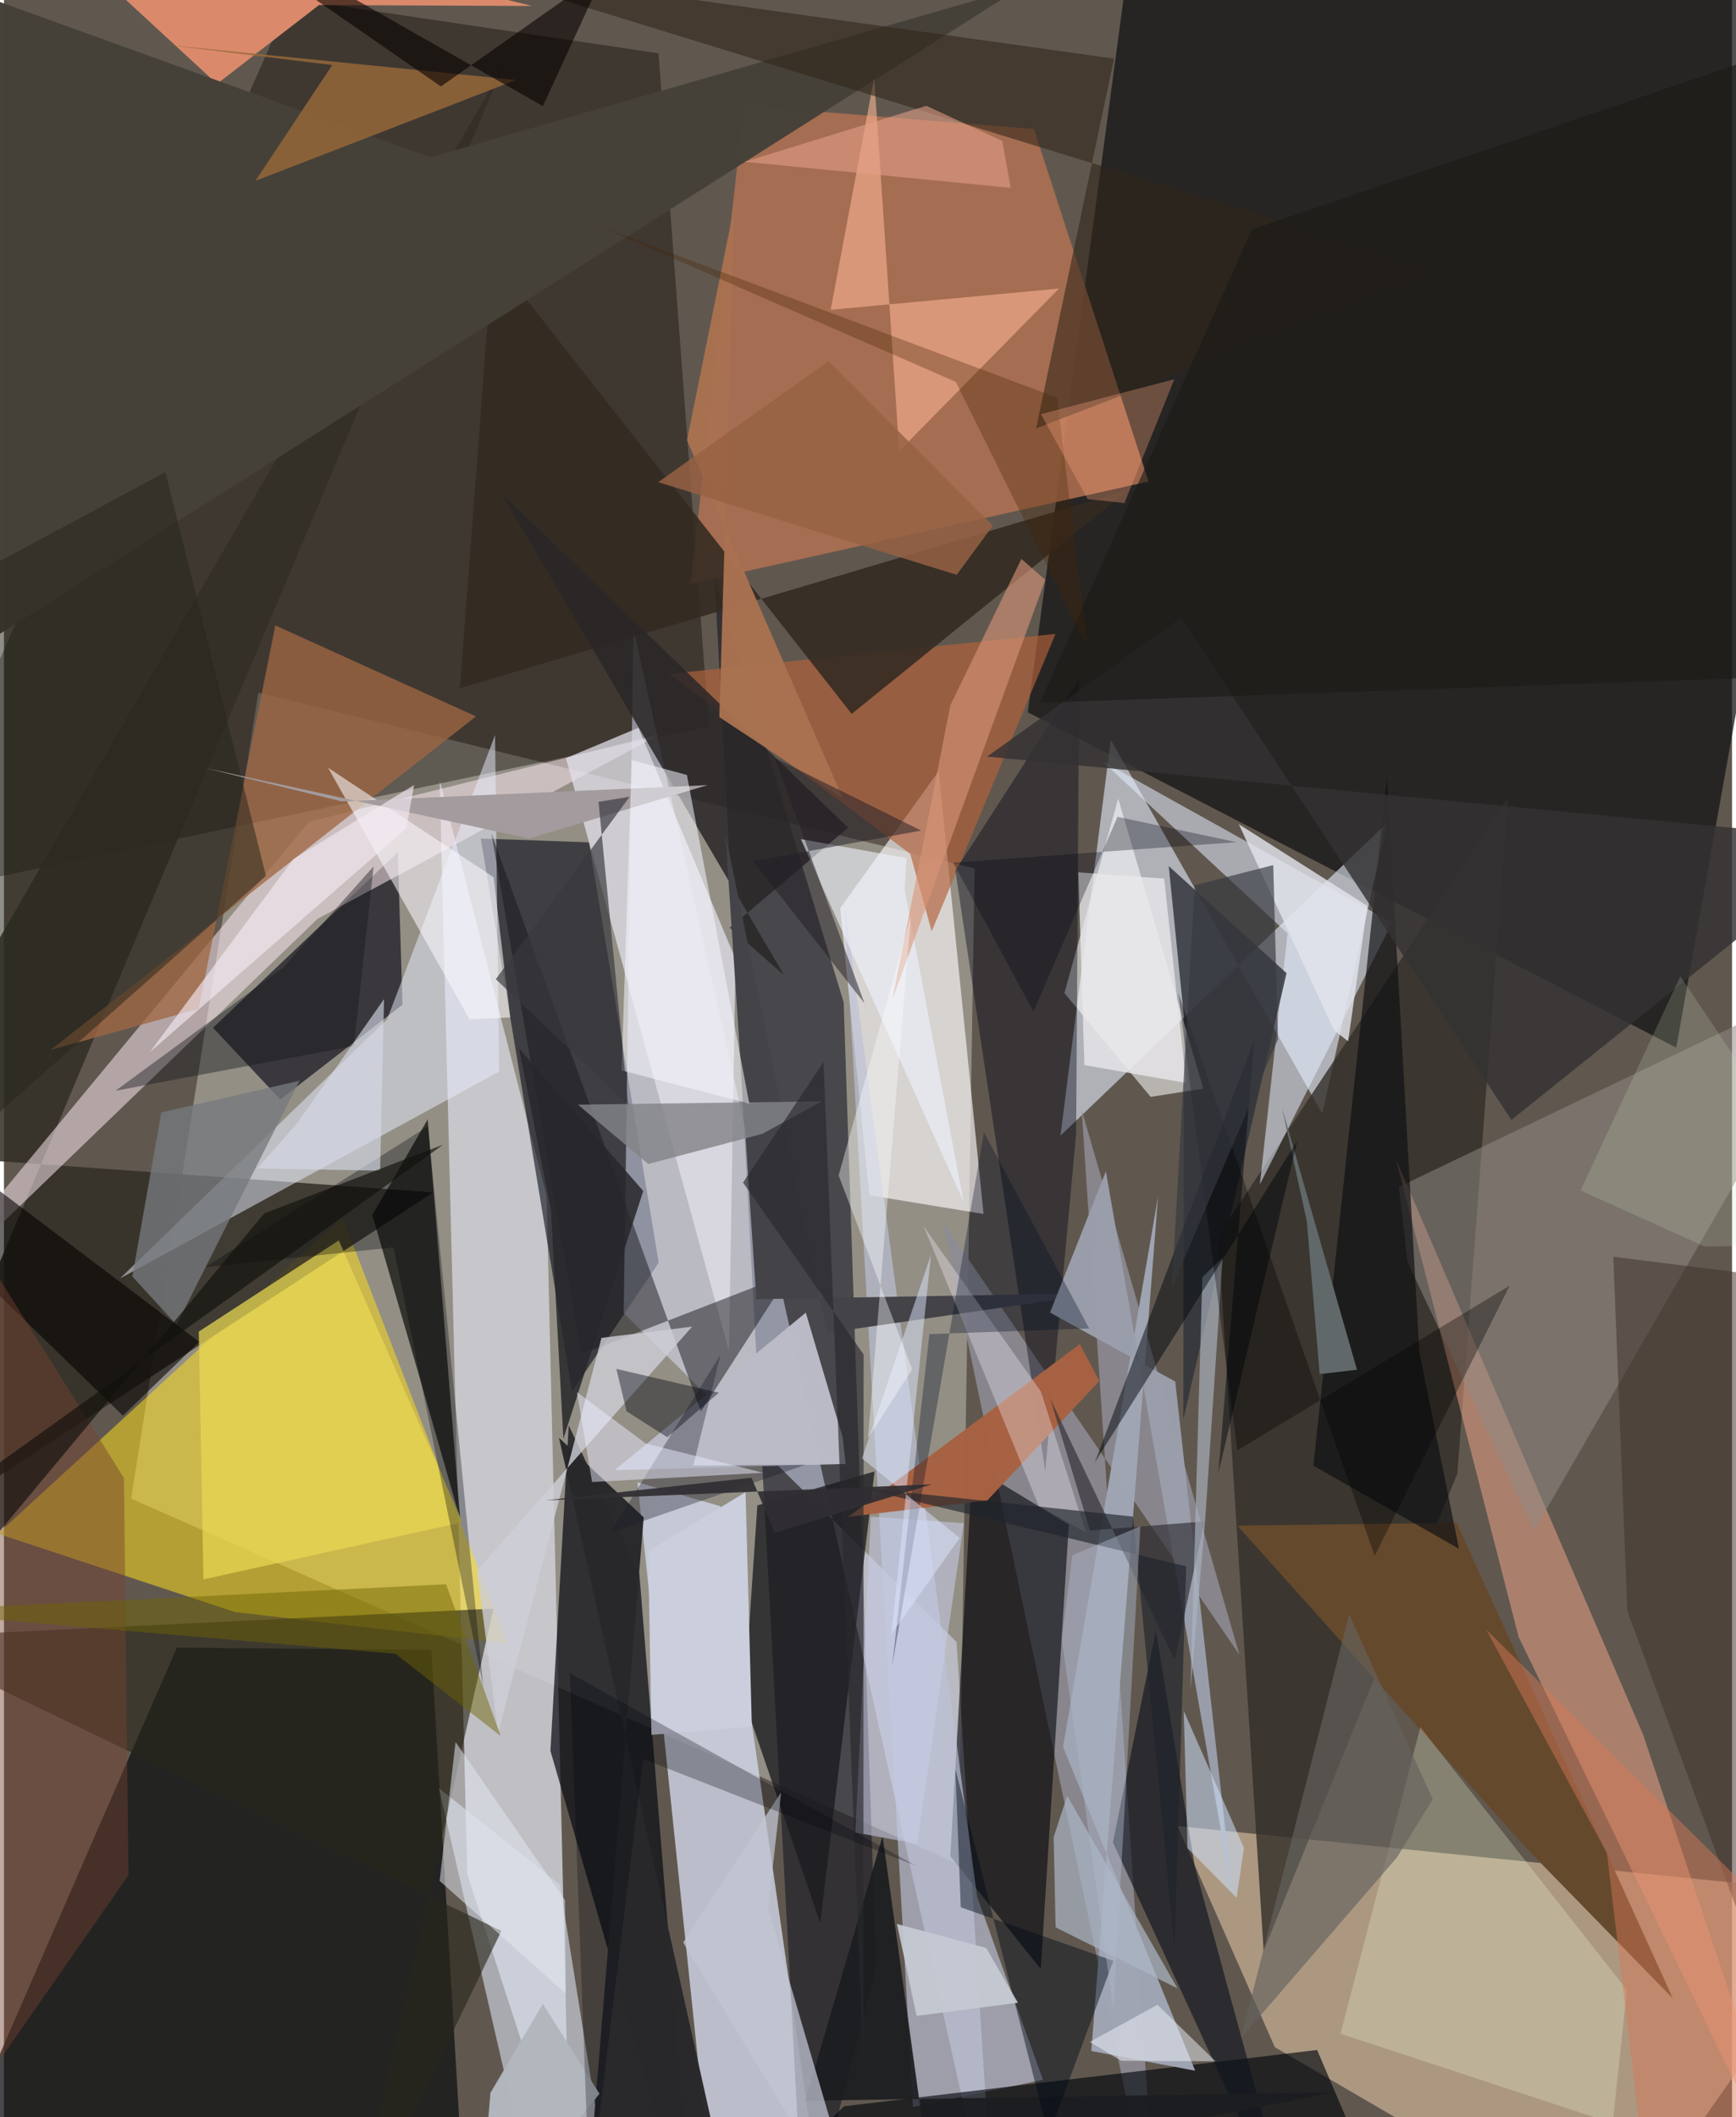 <svg xmlns="http://www.w3.org/2000/svg" width="228" height="278" viewBox="0 0 836 1024"><path fill="#60584f" d="M0 0h836v1024H0z"/><path fill="#aaa89d" fill-opacity=".686" d="M61.527 724.832l61.545-389.857 346.499 85.067-7.656 481.653z"/><path fill="#151514" fill-opacity=".749" d="M808.993 506.718l-313.71-162.213L549.86-62 898 8.667z"/><path fill="#cdced5" fill-opacity=".867" d="M224.162 906.643l49.788 153.544-11.452-481.882-51.72-201.145z"/><path fill="#ddc1a3" fill-opacity=".604" d="M567.758 883.195l47.047 106.95L779.325 1086 898 916.845z"/><path fill="#101314" fill-opacity=".765" d="M221.474 1045.986L-41.73 1084.73 83.654 796.89l123.113 1.096z"/><path fill="#d2d7e8" fill-opacity=".8" d="M390.31 1031.038l-43.684-302.535-40.117-11.542L345.09 1086z"/><path fill="#e2eaf8" fill-opacity=".612" d="M637.736 538.579L535.458 357.803l-24.344 191.46 157.981-151.195z"/><path fill="#161724" fill-opacity=".596" d="M343.725 279.273l62.488 205.479 15.709 466.843L387.162 1086z"/><path fill="#0c0400" fill-opacity=".38" d="M-53.006 434.664l394.01-83.178-24.353-325.724L138.735-.625z"/><path fill="#fcdc1a" fill-opacity=".537" d="M-2.93 741.794l114.663 37.908 131.753 15.24-79.744-206.144z"/><path fill="#050816" fill-opacity=".588" d="M283.03 407.415l-52.356-1.855 44.123 267.53 41.945-62.392z"/><path fill="#e0e6ff" fill-opacity=".498" d="M460.85 794.176L479.437 1086l-174.94-781.832-4.665 330.984z"/><path fill="#af7051" fill-opacity=".867" d="M332.2 282.3l221.497-49.421-55.4-170.45-140.31-11.374z"/><path fill="#322f26" fill-opacity=".859" d="M207.7 576.716L-62 752.877l303.3-720.38L-62 557.35z"/><path fill="#fffafe" fill-opacity=".631" d="M473.897 587.155L452.18 372.98l-47.62 66.267 14.1 138.849z"/><path fill="#0a0c14" fill-opacity=".722" d="M333.587 1086l-26.2-324.816-34.178-71.805-8.832 157.437z"/><path fill="#8e8c95" fill-opacity=".882" d="M557.947 1086l-103.92-495.223 143.61 209.464-76.261-263.362z"/><path fill="#312e29" fill-opacity=".796" d="M727.73 385.547l-24.626 327.176-93.708 230.848-22.041-345.788z"/><path fill="#00010f" fill-opacity=".608" d="M192.818 485.911l-59.154 45.843-32.534-34.648 89.38-84.884z"/><path fill="#fce7ee" fill-opacity=".537" d="M147.52 397.42l169.616-42.18-165.354 89.095L-62 650.55z"/><path fill="#03040b" fill-opacity=".596" d="M457.843 897.76l10.672-188.699 46.636 28.338-13.584 214.941z"/><path fill="#fcad8c" fill-opacity=".471" d="M732.725 791.655L875.655 1086l-82.696-247.005-119.565-278.353z"/><path fill="#eaf0ff" fill-opacity=".498" d="M56.128 618.343l183.415-100.065-1.957-162.778-52.18 137.429z"/><path fill="#050704" fill-opacity=".675" d="M199.666 661.317l-21.46-73.615 26.796-46.314 15.743 193.515z"/><path fill="#e4edfd" fill-opacity=".549" d="M607.58 572.84l13.378-121.404-89.648-83.29 140.212 78.111z"/><path fill="#2f3239" fill-opacity=".824" d="M570.545 686.56l.324-194.39-7.378-73.266 56.985 51.767z"/><path fill="#bcc2d6" fill-opacity=".667" d="M406.29 434.4l64.48 482.946 31.879 88.592-62.888 13.092z"/><path fill="#1a1b1e" fill-opacity=".773" d="M394.909 930.123l26.261-218.432-56.694 16.416-6.378 94.313z"/><path fill="#00060c" fill-opacity=".631" d="M373.097 1051.526L675.643 1086l-40.373-94.493-228.904 27.227z"/><path fill="#e2e1eb" fill-opacity=".741" d="M271.861 366.707l78.888 286.769 3.149-189.684-46.986-111.787z"/><path fill="#babbc7" fill-opacity=".988" d="M405.738 695.088l-17.839-60.207-92.426 76.188 111.689-3.005z"/><path fill="#fff" fill-opacity=".549" d="M554.738 530.52l-41.713-50.198 26.004-94.088 41.179 140.3z"/><path fill="#d2d8e4" fill-opacity=".643" d="M287.93 1030.396L261.247 1086l-50.802-221.102 58.488 46.645z"/><path fill="#b3623b" fill-opacity=".667" d="M438.459 412.988l-116.694-87.06 186.938-19.324-59.9 143.826z"/><path fill="#010414" fill-opacity=".404" d="M518.686 548.343l1.472-220.205-59.883 92.933 43.466 290.512z"/><path fill="#18181b" fill-opacity=".494" d="M235.812 403.087l101.36 279.624 43.138-66.901-101.17 39.301z"/><path fill="#9fa5b2" fill-opacity=".988" d="M576.28 1001.538l-63.932-156.605 45.955-266.037-32.28 413.1z"/><path fill="#332a21" fill-opacity=".882" d="M236.353 123.917l173.753 221.37 134.035-108.413-323.555 95.99z"/><path fill="#db8b6c" fill-opacity=".996" d="M255.529 2.896L-8.128-62 103.05 40.576l49.36-38.142z"/><path fill="#918986" fill-opacity=".525" d="M740.232 740.325l-61.219-129.872-4.173-36.398L898 467.108z"/><path fill="#28271b" fill-opacity=".624" d="M167.474 1086l73.174-152.093-294-141.8 290.167-14.087z"/><path fill="#46423a" fill-opacity=".996" d="M-62-20.709l268.269 96.843 285.736-82.33L-62 344.548z"/><path fill="#2a2728" fill-opacity=".859" d="M351.182 448.68l26.196 22.944-137.12-233.565L408.35 400.327z"/><path fill="#65492d" d="M596.69 737.903L736.939 894.42l70.434 72.164-104.578-230.035z"/><path fill="#9f6743" fill-opacity=".773" d="M94.211 487.912l37.069-185.419 97.07 44.006L22.512 507.836z"/><path fill="#a76243" fill-opacity=".996" d="M529.903 667.935l-9.452-17.804-111.945 83.476 67.221-7.906z"/><path fill="#434348" d="M398.21 644.647l-49.188-241.338 14.955 225.075 167.593-3.007z"/><path fill="#999eab" fill-opacity=".984" d="M566.632 668.205l28.126 251.687-61.678-353.337-27.039 68.284z"/><path fill="#f1fbd6" fill-opacity=".259" d="M685.216 835.375L646.6 983.628l131.635 43.309 6.909-64.42z"/><path fill="#0e1012" fill-opacity=".671" d="M633.469 708.896l35.581-332.459 15.678 277.597 19.18 95.066z"/><path fill="#0f141e" fill-opacity=".639" d="M536.478 891.105l20.776-102.312 18.854 113.99L626.083 1086z"/><path fill="#feb696" fill-opacity=".584" d="M510.382 139.572l-77.277 78.583-12.112-180.48-21.044 112.167z"/><path fill="#312519" fill-opacity=".58" d="M216.307-16.594l320.7 44.948-37.676 178.825 197.335-75.844z"/><path fill="#1c1d20" fill-opacity=".937" d="M643.765 1011.967l-196.18 38.262-22.516-162.205-37.427 128.053z"/><path fill="#986939" fill-opacity=".824" d="M158.812 31.452l-37.135 56.01 126.113-48.78L77.069 21.516z"/><path fill="#fcf9ff" fill-opacity=".557" d="M225.301 493.045l-68.482-121.702 80.04 52.94 8.06 67.79z"/><path fill="#343233" fill-opacity=".827" d="M569.464 298.795l159.775 242.9L898 406.298l-422.394-40.343z"/><path fill="#28282b" fill-opacity=".973" d="M309.495 733.907l-40.995-38.52 78.25 350.942-64.966 22.449z"/><path fill="#e6d652" fill-opacity=".741" d="M161.987 599.944l-67.738 44.11L96.51 763.9l125.335-27.66z"/><path fill="#acb5c5" fill-opacity=".71" d="M507.827 888.547l6.53-19.962 53.35 93.11-58.939-29.511z"/><path fill="#ceced7" fill-opacity=".8" d="M228.867 759.555l10.227 78.61 49.975-191.091 43.85-5.425z"/><path fill="#c1c6d3" fill-opacity=".733" d="M417.464 1086l-47.8-162.926 6.317-56.214-47.411 72.64z"/><path fill="#010918" fill-opacity=".447" d="M460.276 855.675l2.6 66.821 73.823 25.861-31.359 84.5z"/><path fill="#fbf5ff" fill-opacity=".329" d="M500.632 728.356l-55.75-135.29 56.718 79.899 21.805 68.237z"/><path fill="#c7cce7" fill-opacity=".557" d="M419.33 733.52l-7.447 152.816 29.934 5.498 22.533-155.1z"/><path fill="#2f2e34" fill-opacity=".647" d="M525.376 740.268l-19.161-63.732 60.113 126.337 14.477-67.007z"/><path fill="#3f322d" fill-opacity=".525" d="M778.568 607.842l6.78 171.38L898 1086V622.847z"/><path fill="#020101" fill-opacity=".58" d="M57.526 684.702L-62 568.469l2.937-35.54L94.445 648.991z"/><path fill="#030f23" fill-opacity=".325" d="M429.631 806.166l44.47-258.463 50.896 94.819-77.292 2.748z"/><path fill="#eff3fe" fill-opacity=".6" d="M436.604 415.03l-51.072-9.174 78.666 175.295L435.7 430.206z"/><path fill="#aab4c1" fill-opacity=".659" d="M573.992 817.56l5.743-199.854 9.821-9.31-8.405 126.248z"/><path fill="#00050c" fill-opacity=".322" d="M97.208 612.893l107.874-68.095 26.802 271.008-43.415-212.496z"/><path fill="#d0e2fb" fill-opacity=".541" d="M596.32 917.896l-23.731-23.983-1.83-66.387 29.108 66.269z"/><path fill="#26261c" fill-opacity=".518" d="M78.104 228.343L-62 303.66l21.711 268.054 167.02-148.052z"/><path fill="#76797d" fill-opacity=".776" d="M76.128 538.051l-14.035 79.303 21.4 23.403 59.496-118.047z"/><path fill="#aa7251" fill-opacity=".965" d="M353.52 98.753l-7.438 248.084 59.852 39.577-75.494-173.472z"/><path fill="#181a26" fill-opacity=".341" d="M293.482 741.12l53.178-85.918-13.168 53.66 54.305-.442z"/><path fill="#606869" d="M654.553 662.523l-36.229-126.587 11.993 54.987 6.182 73.68z"/><path fill="#e3e5ec" fill-opacity=".808" d="M650.272 503.632l9.339-65.47-62.217-39.515 46.083 99.686z"/><path fill="#838487" fill-opacity=".812" d="M366.867 548.41l28.808-15.743-117.99 1.64 33.98 28.672z"/><path fill="#a39b9d" d="M340.363 379.744l-86.295 25.823L96.93 371.388l66.427 16.224z"/><path fill="#d67856" fill-opacity=".471" d="M775.458 896.237L798.044 1086 898 967.006 717.029 788.128z"/><path fill="#04080d" fill-opacity=".494" d="M604.846 503.07l-77.152 204.276 97.968-155.513-38.123 160.383z"/><path fill="#744130" fill-opacity=".447" d="M-40.049 557.964L58.06 714.906l2.166 192.074L-62 1082.36z"/><path fill="#66635e" fill-opacity=".643" d="M650.784 780.843l-52.4 204.985 75.477-87.437 17.344-28.166z"/><path fill="#d99577" fill-opacity=".604" d="M492.2 270.326l11.587 10.144-73.968 202.848 28.036-142.274z"/><path fill="#f8f7ff" fill-opacity=".537" d="M330.383 374.814l30.193 158.965-61.774-16.053 4.894-150.123z"/><path fill="#e5a189" fill-opacity=".569" d="M482.942 68.185l-36.72-17.028-87.89 27.078 128.732 12.627z"/><path fill="#1f232b" fill-opacity=".639" d="M412.342 719.259l133.855 14.271 20.134 209.448 5.579-185.408z"/><path fill="#211e26" fill-opacity=".514" d="M443.706 401.72l-81.31 14.826 53.884 68.657-43.352-118.578z"/><path fill="#070000" fill-opacity=".596" d="M61.55-62L211.394 41.821l79.43-55.923-30.105 65.43z"/><path fill="#f6eaf5" fill-opacity=".635" d="M194.684 400.603L70.549 508.914l69.455-93.375 58.42-35.874z"/><path fill="#706503" fill-opacity=".471" d="M-52.019 779.275l265.909-13.01 26.404 73.372-50.904-39.77z"/><path fill="#13161b" fill-opacity=".42" d="M53.967 527.556l81.21-59.6 43.66-48.946-9.561 86.9z"/><path fill="#28272b" fill-opacity=".855" d="M249.223 507.117l60.037 68.914-38.622 119.808-6.045-110.69z"/><path fill="#ebecff" fill-opacity=".486" d="M367.388 712.329l-56.89-14.135-33.339-24.873 7.36 43.471z"/><path fill="#1a1b18" fill-opacity=".62" d="M501.097 339.903l376.686-13.191L898 10.86 603.671 110.973z"/><path fill="#29292e" fill-opacity=".647" d="M357.53 571.958l38.984-58.277 19.256 486.928.101-345.516z"/><path fill="#e9e8ec" fill-opacity=".788" d="M522.68 515.135l49.254 8.671-10.657-98.847-41.534-3.039z"/><path fill="#b2b6bd" fill-opacity=".996" d="M235.347 1012.242l25.38-43.044 27.365 43.474L229.143 1086z"/><path fill="#cbcedc" d="M313.243 839.088l-1.582-88.9 47.104-28.465 3.052 113.387z"/><path fill="#000001" fill-opacity=".333" d="M728.448 621.799l-131.75 79.68-28.637-221.39 95.046 272.442z"/><path fill="#000612" fill-opacity=".306" d="M459.214 417.21l38.82 72.13 40.67-94.271 57.499 12.254z"/><path fill="#e3e6f1" fill-opacity=".533" d="M271.801 964.277l-.394-45.263-52.942-76.467-7.683 67.183z"/><path fill="#040510" fill-opacity=".412" d="M320.909 695.139l-19.722-12.537-4.91-20.503 49.552 11.51z"/><path fill="#482304" fill-opacity=".318" d="M460.49 184.71l-173.872-75.907 222.93 83.595 14.474 120.51z"/><path fill="#dee6ff" fill-opacity=".498" d="M415.088 705.347l33.395-98.481-19.181 183.564 33.076-46.558z"/><path fill="#d6dae9" fill-opacity=".631" d="M183.872 483.224l-1.9 82.992-59.4-1.085 19.157-21.718z"/><path fill="#38383e" fill-opacity=".671" d="M237.937 473.591l64.076 60.916-14.39-146.687 15.064-2.47z"/><path fill="#12100b" fill-opacity=".651" d="M212.43 553.658l-86.504 33.224-129.453 155.49-23.927-16.781z"/><path fill="#976143" fill-opacity=".835" d="M478.406 254.264l-17.513 23.764-144.374-44.832 82.34-58.494z"/><path fill="#cce2c5" fill-opacity=".192" d="M762.698 575.797l60.063 27.104L898 601.724l-87.019-129.498z"/><path fill="#01060d" fill-opacity=".282" d="M440.984 902.305L309.26 850.743l-25.95 211.773-9.523-253.249z"/><path fill="#fbfcfc" fill-opacity=".396" d="M417.982 695.666l21.4-33.38-35.592-93.764 34.919-125.455z"/><path fill="#302e32" fill-opacity=".922" d="M372.882 741.322l-11.233-26.584-99.458 10.892 186.537-7.698z"/><path fill="#35383f" fill-opacity=".659" d="M616.356 502.557l-2.313-84.132-37.98 9.701-11.14 194.782z"/><path fill="#c6c9d3" fill-opacity=".933" d="M475.19 942.137l15.349 26.528-49.026 6.351-9.486-44.464z"/><path fill="#f3f5fd" fill-opacity=".486" d="M558.06 969.632l28.08 27.365-45.622-.263-15.251-9.12z"/><path fill="#adb7c8" fill-opacity=".459" d="M536.725 972.086L511.802 793.14l5.053-40.9 32.92-14.079z"/><path fill="#fea57f" fill-opacity=".329" d="M524.257 241.397l17.793 1.928 24.145-59.902-64.54 16.887z"/></svg>